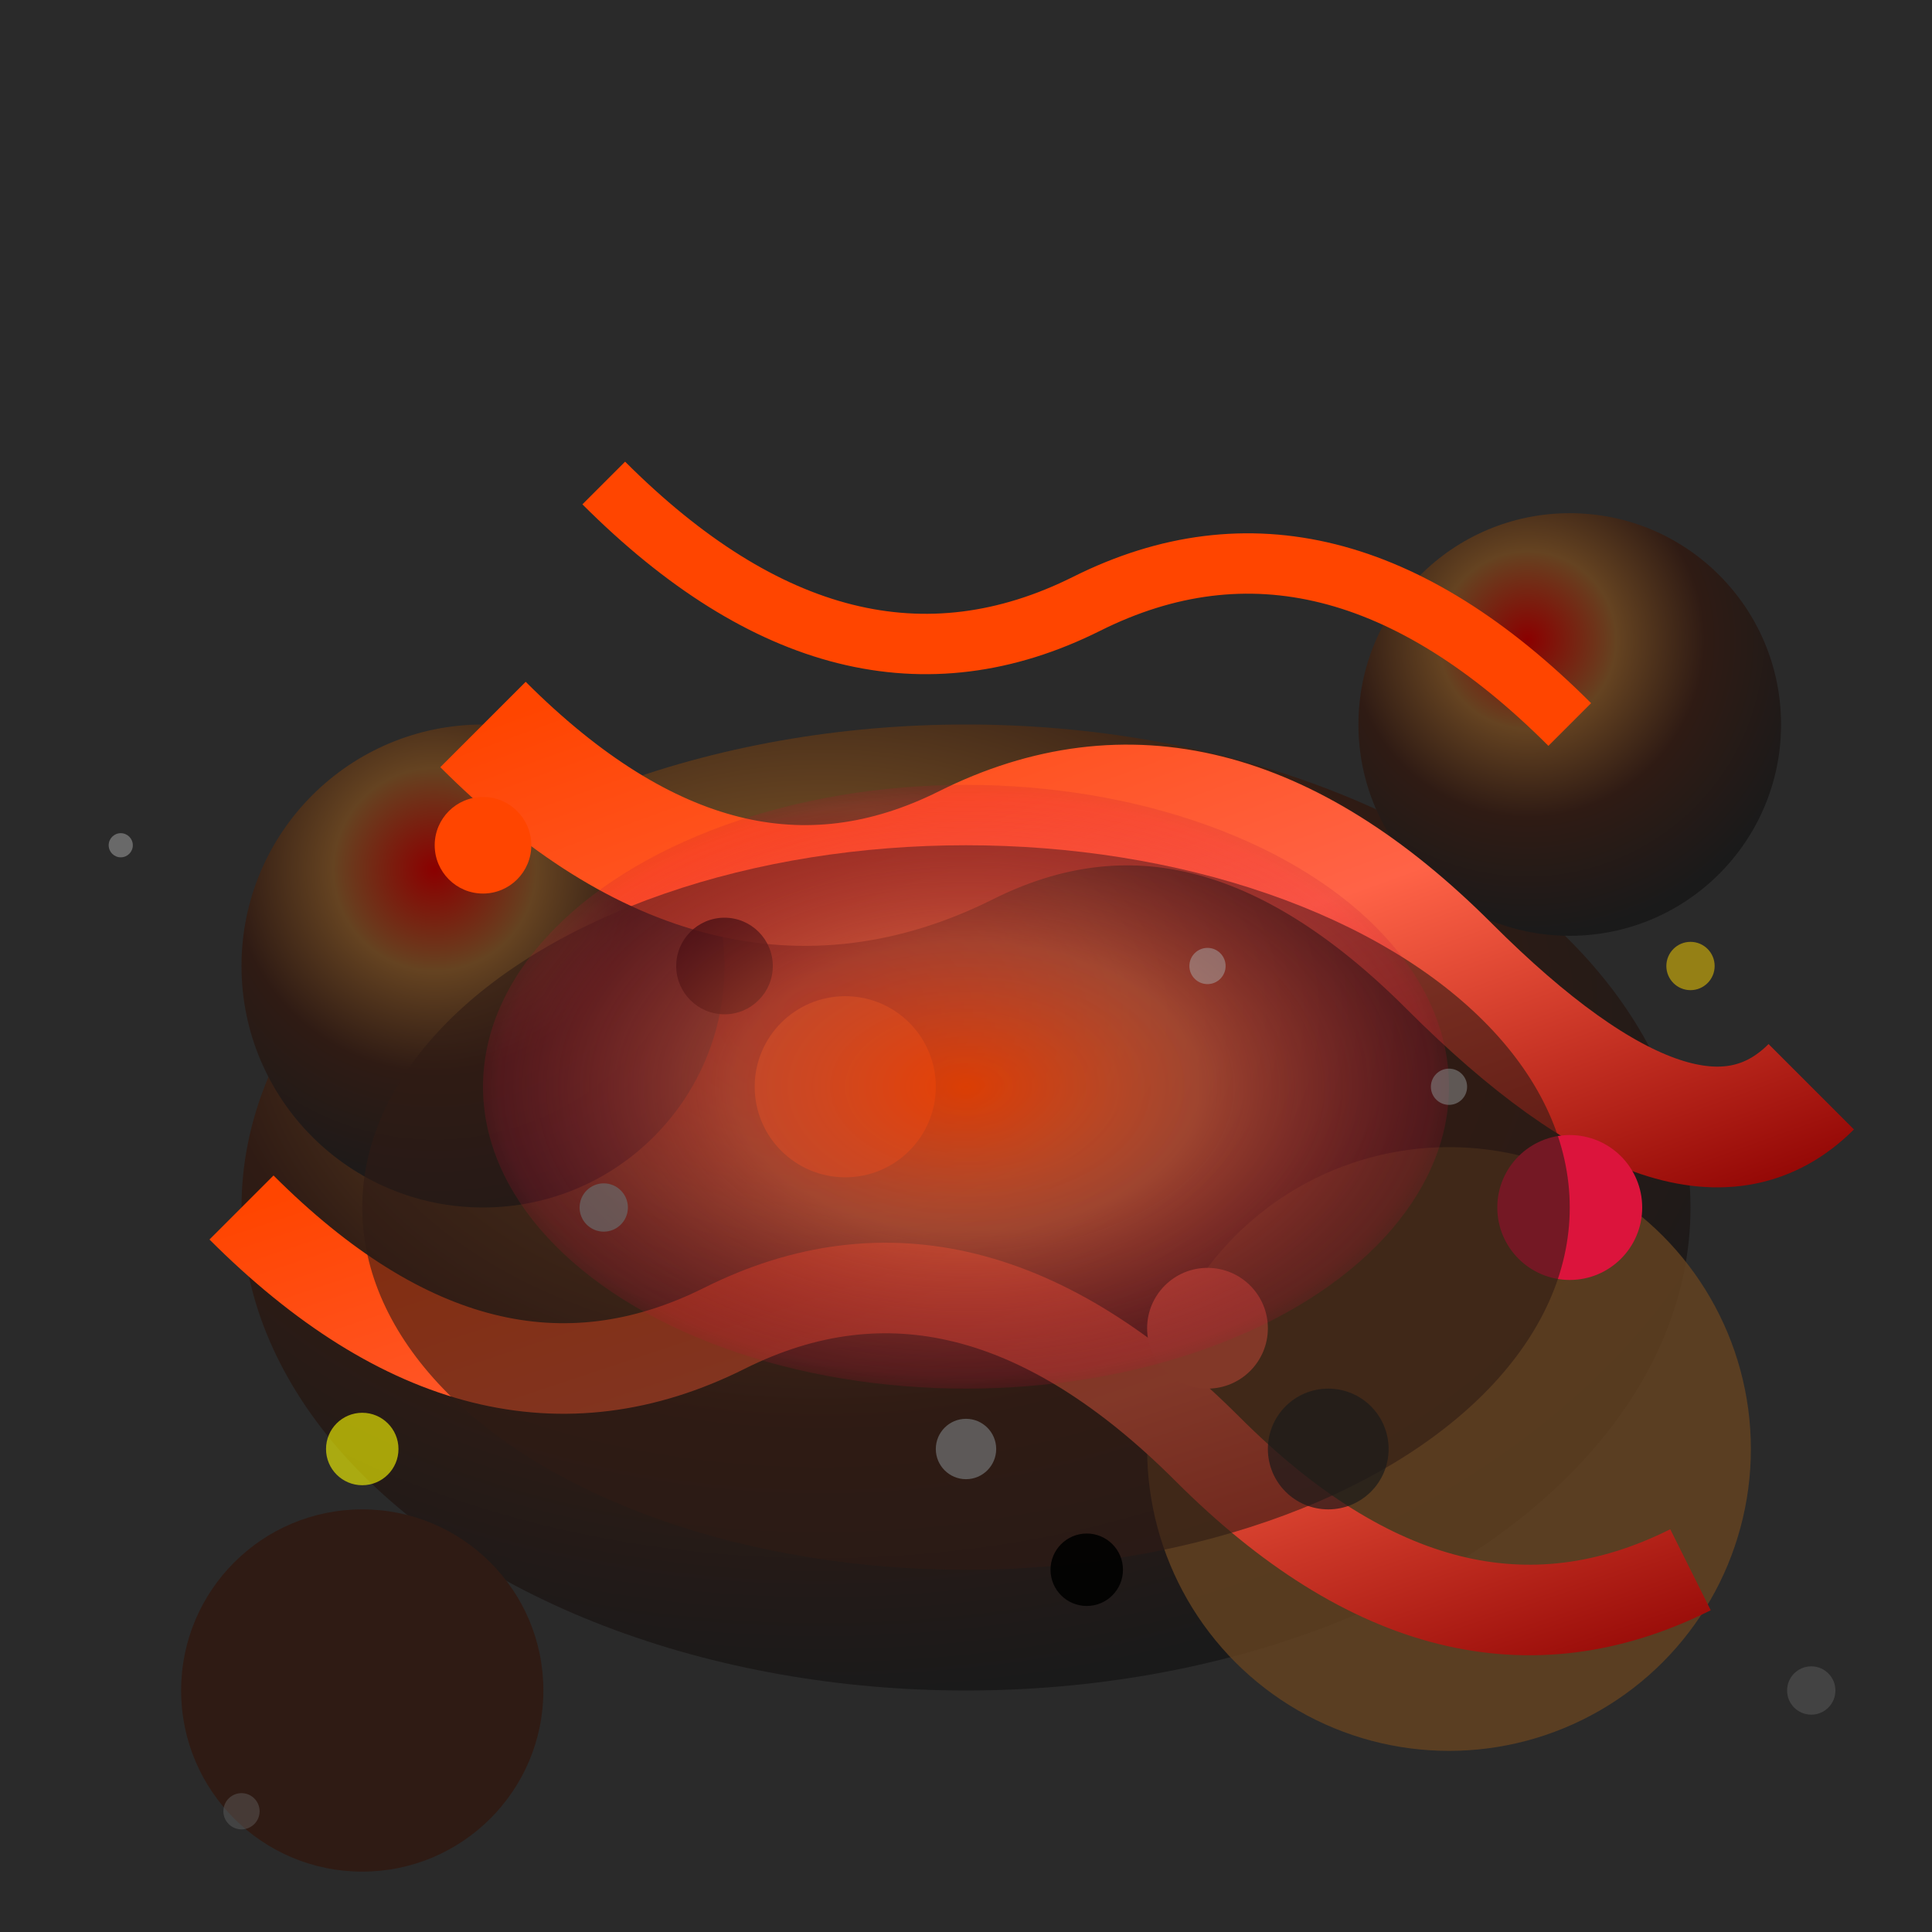 <svg width="32" height="32" viewBox="0 0 32 32" xmlns="http://www.w3.org/2000/svg">
  <defs>
    <radialGradient id="lavaRockGradient" cx="40%" cy="30%" r="70%">
      <stop offset="0%" stop-color="#8b0000"/>
      <stop offset="30%" stop-color="#654321"/>
      <stop offset="60%" stop-color="#2f1b14"/>
      <stop offset="100%" stop-color="#1a1a1a"/>
    </radialGradient>
    <radialGradient id="lavaGlow" cx="50%" cy="50%" r="60%">
      <stop offset="0%" stop-color="#ff4500" stop-opacity="0.8"/>
      <stop offset="40%" stop-color="#ff6347" stop-opacity="0.5"/>
      <stop offset="80%" stop-color="#dc143c" stop-opacity="0.2"/>
      <stop offset="100%" stop-color="transparent" stop-opacity="0"/>
    </radialGradient>
    <linearGradient id="moltenCracks" x1="0%" y1="0%" x2="100%" y2="100%">
      <stop offset="0%" stop-color="#ff4500"/>
      <stop offset="50%" stop-color="#ff6347"/>
      <stop offset="100%" stop-color="#8b0000"/>
    </linearGradient>
    <filter id="roughSurface">
      <feTurbulence baseFrequency="1.2" numOctaves="4" result="noise"/>
      <feDisplacementMap in="SourceGraphic" in2="noise" scale="2.5"/>
    </filter>
    <filter id="heatGlow">
      <feGaussianBlur stdDeviation="3" result="coloredBlur"/>
      <feMerge>
        <feMergeNode in="coloredBlur"/>
        <feMergeNode in="SourceGraphic"/>
      </feMerge>
    </filter>
  </defs>
  
  <!-- Cave floor base -->
  <rect width="32" height="32" fill="#2a2a2a"/>
  
  <!-- Main lava rock formation -->
  <ellipse cx="16" cy="20" rx="12" ry="8" fill="url(#lavaRockGradient)" filter="url(#roughSurface)"/>
  
  <!-- Secondary rock chunks -->
  <circle cx="8" cy="16" r="4" fill="url(#lavaRockGradient)" filter="url(#roughSurface)"/>
  <circle cx="24" cy="24" r="5" fill="#654321" opacity="0.9" filter="url(#roughSurface)"/>
  <circle cx="6" cy="28" r="3" fill="#2f1b14" filter="url(#roughSurface)"/>
  <circle cx="26" cy="12" r="3.5" fill="url(#lavaRockGradient)" filter="url(#roughSurface)"/>
  
  <!-- Molten cracks and fissures -->
  <path d="M8,12 Q12,16 16,14 Q20,12 24,16 Q28,20 30,18" 
        stroke="url(#moltenCracks)" stroke-width="2" fill="none" filter="url(#heatGlow)"/>
  <path d="M4,20 Q8,24 12,22 Q16,20 20,24 Q24,28 28,26" 
        stroke="url(#moltenCracks)" stroke-width="1.5" fill="none" filter="url(#heatGlow)"/>
  <path d="M10,8 Q14,12 18,10 Q22,8 26,12" 
        stroke="#ff4500" stroke-width="1" fill="none" filter="url(#heatGlow)"/>
  
  <!-- Hot spots and ember glow -->
  <circle cx="14" cy="18" r="1.5" fill="#ff4500" filter="url(#heatGlow)"/>
  <circle cx="20" cy="22" r="1" fill="#ff6347" filter="url(#heatGlow)"/>
  <circle cx="8" cy="14" r="0.8" fill="#ff4500" filter="url(#heatGlow)"/>
  <circle cx="26" cy="20" r="1.2" fill="#dc143c" filter="url(#heatGlow)"/>
  
  <!-- Cooled lava surface texture -->
  <ellipse cx="16" cy="20" rx="10" ry="6" fill="#2f1b14" opacity="0.6"/>
  
  <!-- Volcanic glass patches -->
  <circle cx="12" cy="16" r="0.8" fill="#000000" opacity="0.8"/>
  <circle cx="22" cy="24" r="1" fill="#1a1a1a" opacity="0.7"/>
  <circle cx="18" cy="26" r="0.6" fill="#000000" opacity="0.9"/>
  
  <!-- Heat shimmer effect -->
  <ellipse cx="16" cy="18" rx="8" ry="5" fill="url(#lavaGlow)" filter="url(#heatGlow)"/>
  
  <!-- Pumice and vesicles -->
  <circle cx="10" cy="20" r="0.4" fill="#696969" opacity="0.7"/>
  <circle cx="24" cy="18" r="0.3" fill="#808080" opacity="0.6"/>
  <circle cx="16" cy="24" r="0.5" fill="#696969" opacity="0.8"/>
  <circle cx="20" cy="16" r="0.3" fill="#a9a9a9" opacity="0.5"/>
  
  <!-- Sulfur deposits -->
  <circle cx="6" cy="24" r="0.6" fill="#ffff00" opacity="0.6"/>
  <circle cx="28" cy="16" r="0.4" fill="#ffd700" opacity="0.5"/>
  
  <!-- Ash and debris -->
  <circle cx="4" cy="30" r="0.3" fill="#696969" opacity="0.4"/>
  <circle cx="30" cy="28" r="0.4" fill="#808080" opacity="0.3"/>
  <circle cx="2" cy="14" r="0.2" fill="#a9a9a9" opacity="0.5"/>
</svg>